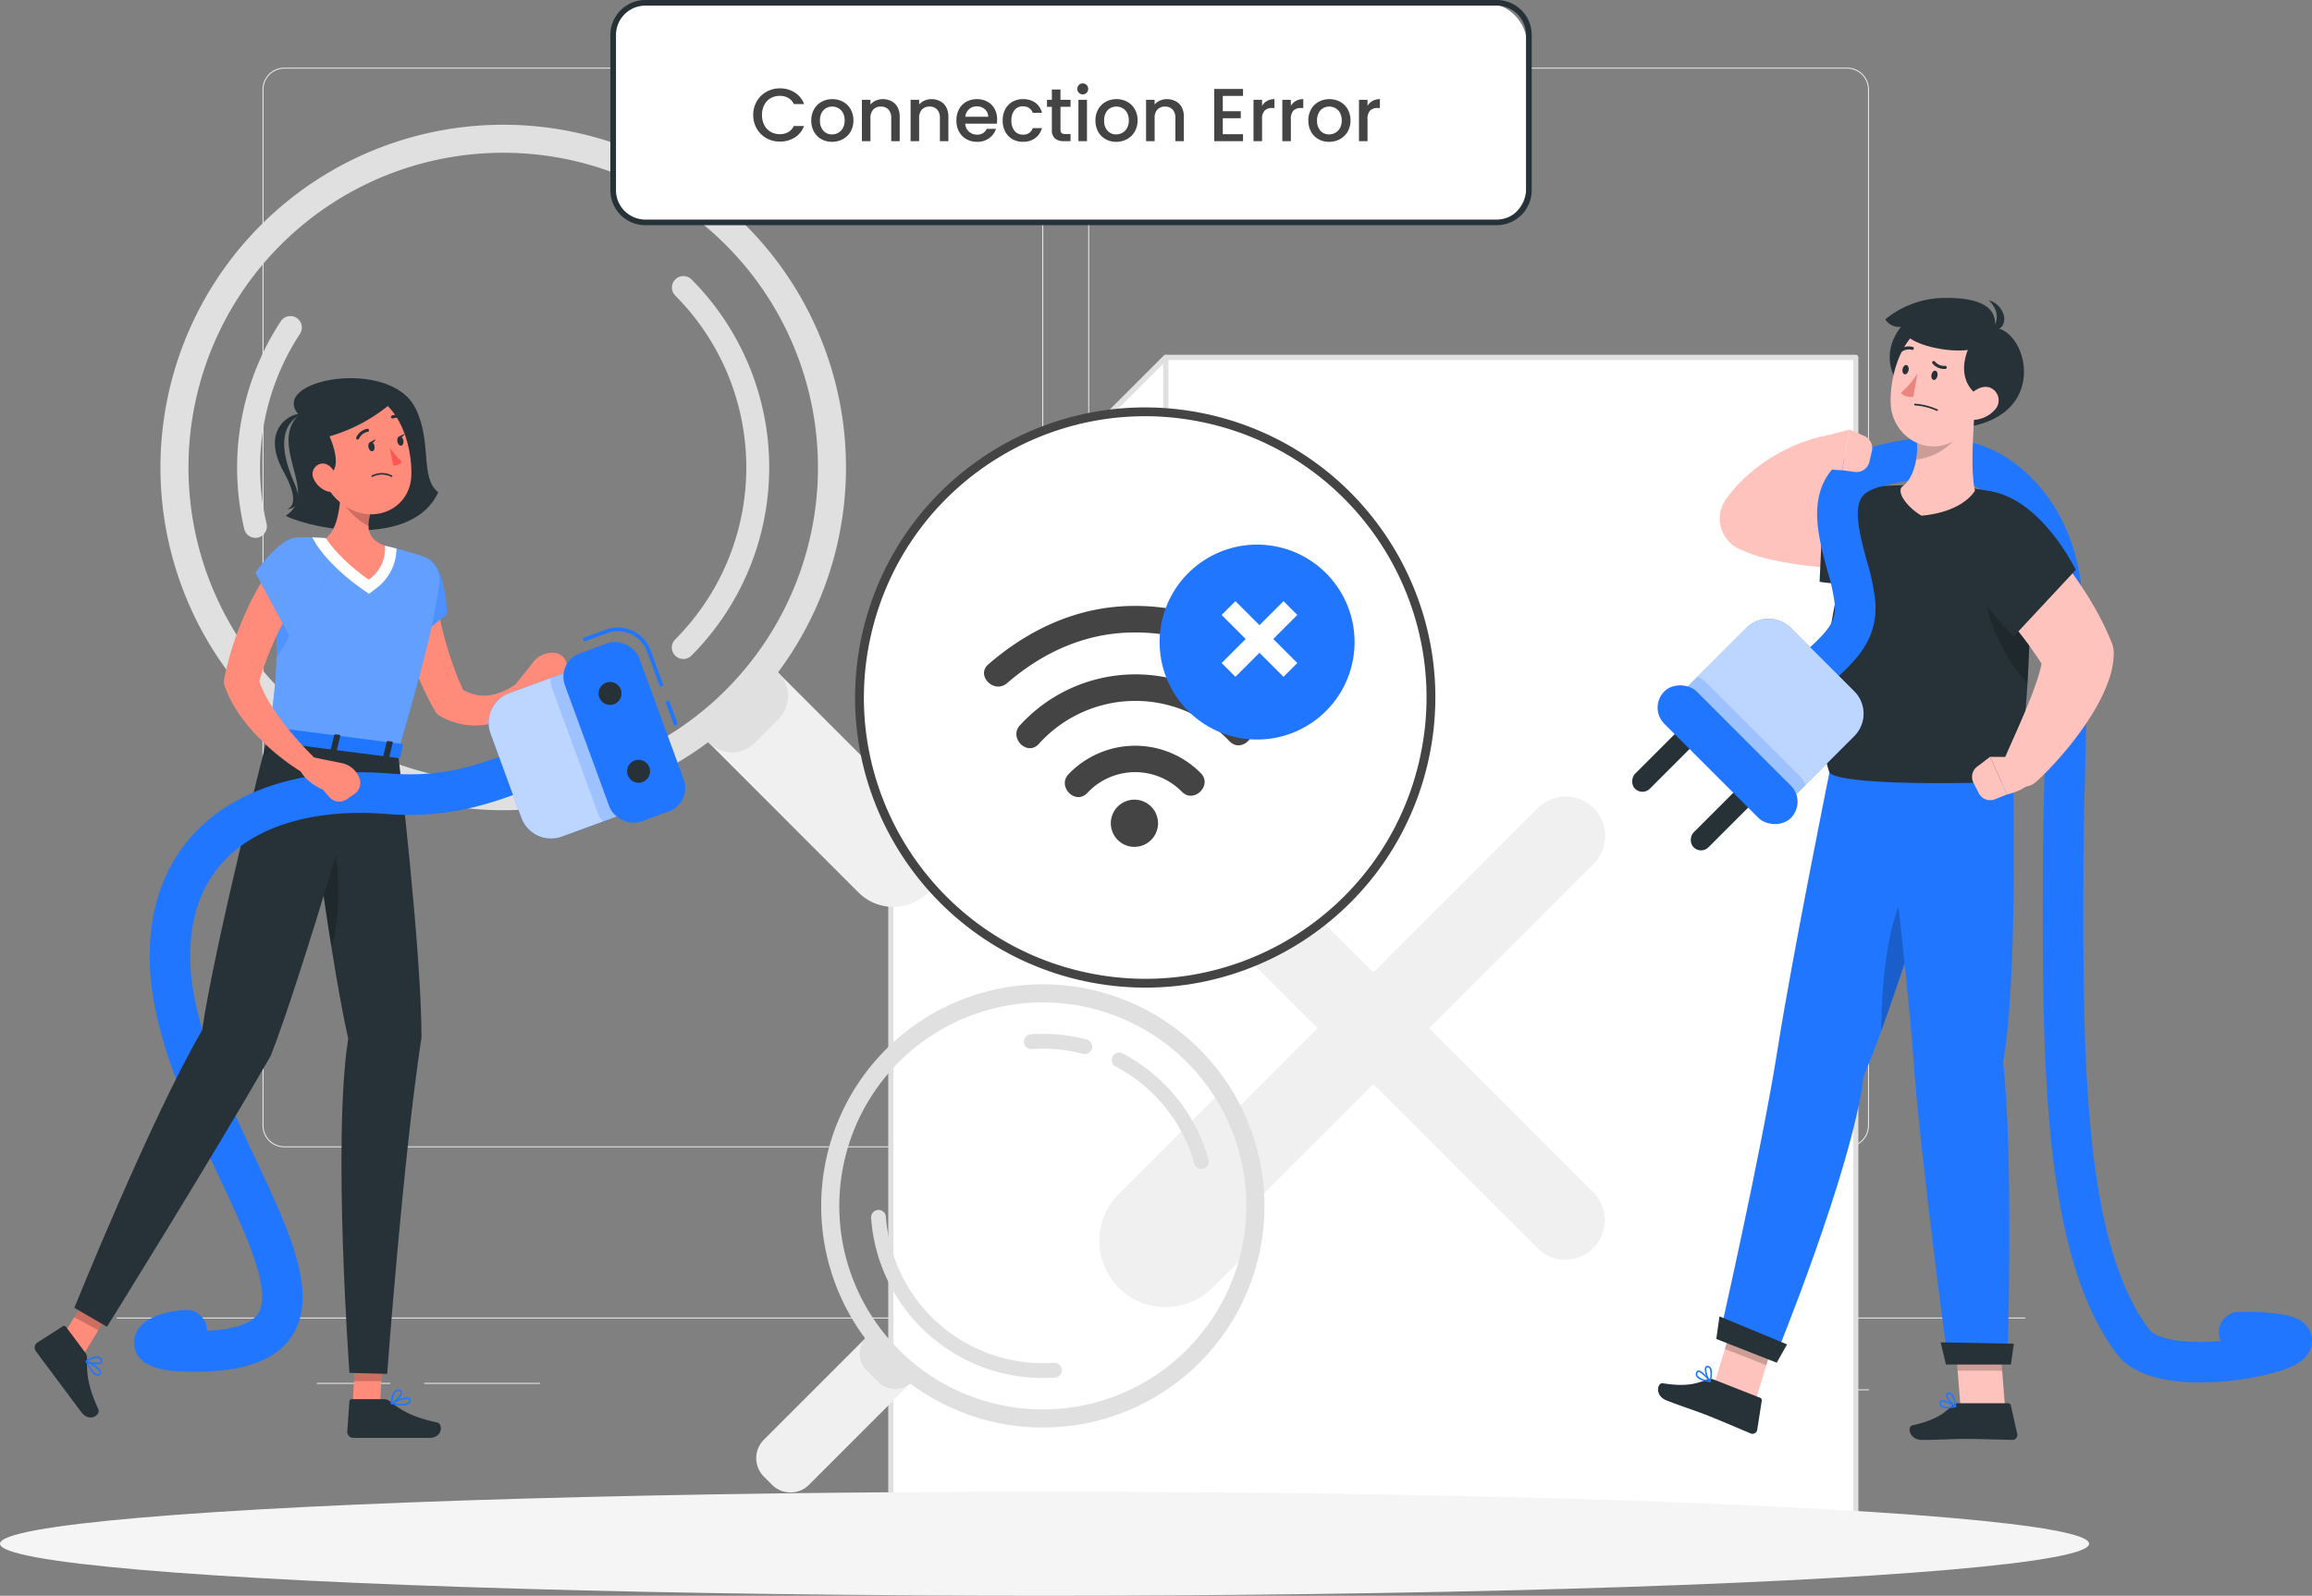 <svg xmlns="http://www.w3.org/2000/svg" width="524.08" height="361.773" viewBox="0 0 524.08 361.773">
  <rect x="0" y="0" width="524.08" height="361.773" fill="#808080" stroke="none"/>
  <g id="Group_21723" data-name="Group 21723" transform="translate(26.445 -37.223)">
    <g id="Background_Complete" data-name="Background Complete" transform="translate(0 52.565)">
      <g id="Group_17558" data-name="Group 17558">
        <g id="Group_17556" data-name="Group 17556">
          <rect id="Rectangle_4214" data-name="Rectangle 4214" width="432.667" height="0.216" transform="translate(0 283.35)" fill="#ebebeb"/>
          <path id="Path_32222" data-name="Path 32222" d="M210.241,299.71H43.146a4.945,4.945,0,0,1-4.939-4.939V59.891a4.945,4.945,0,0,1,4.939-4.938h167.1a4.944,4.944,0,0,1,4.938,4.938V294.771A4.945,4.945,0,0,1,210.241,299.71ZM43.146,55.169a4.728,4.728,0,0,0-4.723,4.722V294.771a4.728,4.728,0,0,0,4.723,4.723h167.1a4.728,4.728,0,0,0,4.722-4.723V59.891a4.727,4.727,0,0,0-4.722-4.722Z" transform="translate(-5.145 -54.953)" fill="#ebebeb"/>
          <path id="Path_32223" data-name="Path 32223" d="M426.538,299.71H259.443a4.945,4.945,0,0,1-4.938-4.939V59.891a4.944,4.944,0,0,1,4.938-4.938H426.538a4.945,4.945,0,0,1,4.94,4.938V294.771A4.946,4.946,0,0,1,426.538,299.71ZM259.443,55.169a4.727,4.727,0,0,0-4.722,4.722V294.771a4.728,4.728,0,0,0,4.722,4.723H426.538a4.729,4.729,0,0,0,4.724-4.723V59.891a4.728,4.728,0,0,0-4.724-4.722Z" transform="translate(-34.273 -54.953)" fill="#ebebeb"/>
        </g>
        <g id="Group_17557" data-name="Group 17557" transform="translate(45.395 289.242)">
          <rect id="Rectangle_4215" data-name="Rectangle 4215" width="27.317" height="0.216" transform="translate(316.603 2.348)" fill="#ebebeb"/>
          <rect id="Rectangle_4216" data-name="Rectangle 4216" width="28.909" height="0.216" transform="translate(215.872)" fill="#ebebeb"/>
          <rect id="Rectangle_4217" data-name="Rectangle 4217" width="54.025" height="0.216" transform="translate(297.785 10.384)" fill="#ebebeb"/>
          <rect id="Rectangle_4218" data-name="Rectangle 4218" width="16.644" height="0.216" transform="translate(0 8.93)" fill="#ebebeb"/>
          <rect id="Rectangle_4219" data-name="Rectangle 4219" width="26.213" height="0.216" transform="translate(24.349 8.93)" fill="#ebebeb"/>
          <rect id="Rectangle_4220" data-name="Rectangle 4220" width="47.209" height="0.216" transform="translate(118.654 5.276)" fill="#ebebeb"/>
        </g>
      </g>
      <g id="Group_17566" data-name="Group 17566" transform="translate(9.924 12.939)">
        <g id="Group_17563" data-name="Group 17563" transform="translate(164.979 52.154)">
          <g id="Group_17562" data-name="Group 17562">
            <g id="Group_17561" data-name="Group 17561">
              <g id="Group_17559" data-name="Group 17559" transform="translate(0 0.001)">
                <path id="Path_32224" data-name="Path 32224" d="M277.6,118.13l-62.326,62.326V388.039H434.009V118.13Z" transform="translate(-214.69 -117.542)" fill="#fff"/>
                <path id="Path_32225" data-name="Path 32225" d="M434.06,388.677H215.328a.589.589,0,0,1-.588-.588V180.506a.593.593,0,0,1,.173-.417l62.326-62.326a.588.588,0,0,1,.417-.172h156.4a.589.589,0,0,1,.588.588V388.089A.589.589,0,0,1,434.06,388.677ZM215.917,387.5H433.471V118.769H277.9L215.917,180.75Z" transform="translate(-214.74 -117.592)" fill="#e0e0e0"/>
              </g>
              <path id="Path_32226" data-name="Path 32226" d="M215.278,180.457l65.395,8.436L277.6,118.13Z" transform="translate(-214.69 -117.541)" fill="#e6e6e6"/>
              <g id="Group_17560" data-name="Group 17560" transform="translate(0)">
                <path id="Path_32227" data-name="Path 32227" d="M215.278,180.457H277.6V118.13Z" transform="translate(-214.69 -117.541)" fill="#fff"/>
                <path id="Path_32228" data-name="Path 32228" d="M277.656,181.095H215.328a.589.589,0,0,1-.416-1.005l62.326-62.326a.589.589,0,0,1,1.005.417v62.326A.589.589,0,0,1,277.656,181.095Zm-60.906-1.177h60.318V119.6Z" transform="translate(-214.74 -117.591)" fill="#e0e0e0"/>
              </g>
            </g>
            <path id="Path_32229" data-name="Path 32229" d="M332.424,261.684l37.2-37.2a8.949,8.949,0,1,0-12.655-12.655l-37.2,37.2-37.2-37.2a8.948,8.948,0,0,0-12.654,12.655l37.2,37.2-37.2,37.2a8.948,8.948,0,0,0,12.654,12.654l37.2-37.2,37.2,37.2a8.948,8.948,0,1,0,12.655-12.654Z" transform="translate(-209.815 -109.005)" fill="#f0f0f0"/>
          </g>
        </g>
        <g id="Group_17564" data-name="Group 17564">
          <path id="Path_32230" data-name="Path 32230" d="M227.459,233.466h0a11.184,11.184,0,0,1-15.816,0l-35.888-35.888,15.815-15.816,35.889,35.889A11.183,11.183,0,0,1,227.459,233.466Z" transform="translate(-53.414 -59.424)" fill="#f0f0f0"/>
          <path id="Rectangle_4221" data-name="Rectangle 4221" d="M0,0H22.366a0,0,0,0,1,0,0V2.761a7.39,7.39,0,0,1-7.39,7.39H7.39A7.39,7.39,0,0,1,0,2.76V0A0,0,0,0,1,0,0Z" transform="matrix(0.707, -0.707, 0.707, 0.707, 122.341, 138.154)" fill="#e0e0e0"/>
          <path id="Path_32231" data-name="Path 32231" d="M86.655,92.663a77.7,77.7,0,1,0,109.882,0A77.693,77.693,0,0,0,86.655,92.663Zm105.391,105.39a71.347,71.347,0,1,1,0-100.9A71.348,71.348,0,0,1,192.046,198.053Z" transform="translate(-63.896 -69.905)" fill="#e0e0e0"/>
          <path id="Path_32232" data-name="Path 32232" d="M172.484,188.085a2.6,2.6,0,0,1-1.839-4.437,55.193,55.193,0,0,0,0-77.964,2.6,2.6,0,0,1,3.676-3.677,60.4,60.4,0,0,1,0,85.317A2.59,2.59,0,0,1,172.484,188.085Z" transform="translate(-53.964 -66.968)" fill="#e0e0e0"/>
          <path id="Path_32233" data-name="Path 32233" d="M83.934,159.844a2.6,2.6,0,0,1-2.526-2,60.563,60.563,0,0,1,8.312-47.15,2.6,2.6,0,0,1,4.339,2.864,55.347,55.347,0,0,0-7.593,43.087,2.6,2.6,0,0,1-2.532,3.2Z" transform="translate(-62.407 -66.193)" fill="#e0e0e0"/>
          <path id="Path_32234" data-name="Path 32234" d="M98.78,182.4a2.593,2.593,0,0,1-1.839-.761,60.263,60.263,0,0,1-11.48-16.008,2.6,2.6,0,1,1,4.662-2.3,55.1,55.1,0,0,0,10.494,14.628A2.6,2.6,0,0,1,98.78,182.4Z" transform="translate(-61.901 -61.286)" fill="#e0e0e0"/>
        </g>
        <g id="Group_17565" data-name="Group 17565" transform="translate(132.603 194.866)">
          <path id="Rectangle_4222" data-name="Rectangle 4222" d="M0,0H14.462a0,0,0,0,1,0,0V34.133a5.916,5.916,0,0,1-5.916,5.916H5.916A5.916,5.916,0,0,1,0,34.133V0A0,0,0,0,1,0,0Z" transform="translate(28.319 79.108) rotate(45)" fill="#f0f0f0"/>
          <path id="Rectangle_4223" data-name="Rectangle 4223" d="M0,0H14.462a0,0,0,0,1,0,0V1.194a5.37,5.37,0,0,1-5.37,5.37H5.37A5.37,5.37,0,0,1,0,1.194V0A0,0,0,0,1,0,0Z" transform="translate(28.319 79.108) rotate(45)" fill="#e0e0e0"/>
          <path id="Path_32235" data-name="Path 32235" d="M286.776,269.7l-23.948,23.95A15.027,15.027,0,0,0,284.08,314.9l9.687-9.687A51.505,51.505,0,0,0,286.776,269.7Z" transform="translate(-178.268 -246.049)" fill="#f0f0f0"/>
          <path id="Path_32236" data-name="Path 32236" d="M301.2,294.828a50.24,50.24,0,1,0-46.629,53.608A50.238,50.238,0,0,0,301.2,294.828Zm-96.141,6.695a46.134,46.134,0,1,1,49.227,42.818A46.136,46.136,0,0,1,205.055,301.522Z" transform="translate(-183.667 -248.075)" fill="#e0e0e0"/>
          <path id="Path_32237" data-name="Path 32237" d="M224.518,323.352a38.891,38.891,0,0,1-13.327-26.708,1.681,1.681,0,1,1,3.354-.233A35.69,35.69,0,0,0,252.583,329.5a1.681,1.681,0,1,1,.234,3.353A38.886,38.886,0,0,1,224.518,323.352Z" transform="translate(-182.697 -243.692)" fill="#e0e0e0"/>
          <path id="Path_32238" data-name="Path 32238" d="M280.286,288.214a1.662,1.662,0,0,1-.515-.818,35.792,35.792,0,0,0-17.8-21.988,1.681,1.681,0,1,1,1.562-2.977A39.165,39.165,0,0,1,283.01,286.5a1.681,1.681,0,0,1-2.723,1.718Z" transform="translate(-178.022 -246.748)" fill="#e0e0e0"/>
          <path id="Path_32239" data-name="Path 32239" d="M243.441,261.387a1.682,1.682,0,0,1,.987-2.946,38.926,38.926,0,0,1,12.683,1.193,1.681,1.681,0,0,1-.859,3.25,35.554,35.554,0,0,0-11.59-1.089A1.677,1.677,0,0,1,243.441,261.387Z" transform="translate(-179.728 -247.113)" fill="#e0e0e0"/>
        </g>
      </g>
    </g>
    <g id="Shadow" transform="translate(48.555 355.399)">
      <ellipse id="_Path_" data-name="&lt;Path&gt;" cx="236.779" cy="11.799" rx="236.779" ry="11.799" transform="translate(-75 20)" fill="#f5f5f5"/>
    </g>
    <g id="Character_1" data-name="Character 1" transform="translate(-18.578 122.958)">
      <g id="Group_17580" data-name="Group 17580">
        <path id="Path_32240" data-name="Path 32240" d="M137.363,144.593c-6.975,7.012,4.883,17.91-2.952,22.907,6.39,3.214,28.806,7.289,34.58-5.332-4.231-3.288-1.293-11.377-5.2-19.133C157.994,131.522,130.387,136.618,137.363,144.593Z" transform="translate(-77.523 -136.301)" fill="#263238"/>
        <path id="Path_32241" data-name="Path 32241" d="M137.614,145.666c-2.175-.365-9.508,3.29-4.053,13.1,4.407,7.92.737,8.487.737,8.487s4.353.122,1.756-5.771C133.28,155.185,131.985,148.657,137.614,145.666Z" transform="translate(-77.142 -137.559)" fill="#263238"/>
        <path id="Path_32242" data-name="Path 32242" d="M193.323,213.366a2.112,2.112,0,0,0-2.85-.892l-.514.269c-.162.084-.475.293-.728.434-.264.161-.537.312-.815.453a13.637,13.637,0,0,1-1.691.716,10.648,10.648,0,0,1-3.328.626,9.009,9.009,0,0,1-3.072-.494,11.171,11.171,0,0,1-1.814-.845c-.742-1.646-1.449-3.306-2.059-5.017-.736-2-1.381-4.047-1.95-6.114s-1.073-4.157-1.49-6.26q-.324-1.574-.581-3.153l-.231-1.567c-.079-.5-.148-1.068-.195-1.467l-.02-.171a4.325,4.325,0,0,0-8.607.853c.058.731.115,1.294.19,1.914s.168,1.2.255,1.8q.286,1.783.643,3.542a68.625,68.625,0,0,0,1.817,6.94c.344,1.145.759,2.272,1.149,3.4.447,1.116.854,2.242,1.351,3.34A64.108,64.108,0,0,0,172,218.153l.106.193a3.356,3.356,0,0,0,1.341,1.334,17.549,17.549,0,0,0,5.237,1.854,14.66,14.66,0,0,0,5.672-.124,15.051,15.051,0,0,0,4.978-2.163,16.236,16.236,0,0,0,2.027-1.634c.313-.293.615-.6.906-.917.3-.34.53-.626.872-1.077A2.117,2.117,0,0,0,193.323,213.366Z" transform="translate(-81.422 -143.002)" fill="#ff8b7b"/>
        <path id="Path_32243" data-name="Path 32243" d="M203.277,208.252l-.249-.005a5.384,5.384,0,0,0-4.34,2.027l-4.179,5.244-.035,3.583c3.354,1.333,7.615-2.263,7.615-2.263l2.154-.538a3.015,3.015,0,0,0,2.252-3.357l-.3-2.108A3.017,3.017,0,0,0,203.277,208.252Z" transform="translate(-85.611 -145.989)" fill="#ff8b7b"/>
        <g id="Group_17569" data-name="Group 17569" transform="translate(79.449 40.399)">
          <g id="Group_17567" data-name="Group 17567">
            <path id="Path_32244" data-name="Path 32244" d="M171.511,184.624c2.8,2.871,2.973,11.45,2.973,11.45l-11.187,9s-4.587-12.713-2.049-17.205C163.4,184.05,167.951,180.967,171.511,184.624Z" transform="translate(-160.483 -182.987)" fill="#2176ff"/>
          </g>
          <g id="Group_17568" data-name="Group 17568" opacity="0.2">
            <path id="Path_32245" data-name="Path 32245" d="M171.511,184.624c2.8,2.871,2.973,11.45,2.973,11.45l-11.187,9s-4.587-12.713-2.049-17.205C163.4,184.05,167.951,180.967,171.511,184.624Z" transform="translate(-160.483 -182.987)" fill="#fff"/>
          </g>
        </g>
        <g id="Group_17571" data-name="Group 17571" transform="translate(0 80.994)">
          <path id="Path_32246" data-name="Path 32246" d="M151.852,405.052l6.175.682.847-16.79-6.175-.682Z" transform="translate(-79.872 -251.225)" fill="#ff8b7b"/>
          <path id="Path_32247" data-name="Path 32247" d="M158.866,403.786H151.6a.558.558,0,0,0-.577.527l-.484,6.867a1.364,1.364,0,0,0,1.34,1.374c3.064.028,3.094.014,6.911.014h10.3c3.172,0,3.18-3.206,1.809-3.5-6.151-1.3-8.548-3.1-10.714-4.81A2.159,2.159,0,0,0,158.866,403.786Z" transform="translate(-79.695 -253.316)" fill="#263238"/>
          <path id="Path_32248" data-name="Path 32248" d="M158.93,388.949l-.435,8.655-6.212.008.47-9.345Z" transform="translate(-79.93 -251.226)" opacity="0.2"/>
          <path id="Path_32249" data-name="Path 32249" d="M160.461,233.836S165.8,278.6,165.8,298.505c-4.212,27.691-7.776,76.286-7.776,76.286l-8.554-.22s-3.885-52.93-.281-75.778c-4.616-20.479-10.31-67.725-10.31-67.725Z" transform="translate(-78.125 -230.057)" fill="#263238"/>
          <path id="Path_32250" data-name="Path 32250" d="M144.313,248.67a25.541,25.541,0,0,0-2.959,1.54c1.177,8.835,2.726,19.955,4.37,30.217C148.528,271.982,147.013,253.412,144.313,248.67Z" transform="translate(-78.458 -232.427)" opacity="0.2"/>
          <g id="Group_17570" data-name="Group 17570">
            <path id="Path_32251" data-name="Path 32251" d="M74.533,387.426l5.093,3.558,8.79-14.331L83.323,373.1Z" transform="translate(-69.459 -249.183)" fill="#ff8b7b"/>
            <path id="Path_32252" data-name="Path 32252" d="M80.128,390.656l-4.341-5.821a.559.559,0,0,0-.768-.148L69.225,388.4a1.363,1.363,0,0,0-.3,1.9c1.81,2.473,1.838,2.489,4.12,5.549l6.16,8.26c1.9,2.543,4.471.633,3.884-.64-2.632-5.709-2.626-8.7-2.548-11.465A2.157,2.157,0,0,0,80.128,390.656Z" transform="translate(-68.67 -250.731)" fill="#263238"/>
            <path id="Path_32253" data-name="Path 32253" d="M89.019,376.657l-4.53,7.387-5.456-2.97,4.891-7.976Z" transform="translate(-70.065 -249.183)" opacity="0.2"/>
            <path id="Path_32254" data-name="Path 32254" d="M108.517,381.282c-4.424,0-13.631,0-13.786-6.509-.122-5.107,6.2-7.224,11.644-7.483a4.594,4.594,0,0,1,4.818,4.379c.005.116.007.231,0,.345,6.177-.293,10.176-1.643,11.637-3.947,3.3-5.2-3.015-18.6-9.121-31.555-7.178-15.234-15.313-32.5-15.473-49.034a4.6,4.6,0,0,1,4.56-4.649h.044a4.605,4.605,0,0,1,4.6,4.559c.139,14.519,7.819,30.819,14.595,45.2,7.821,16.6,14.577,30.937,8.566,40.411C127.074,378.573,119.848,381.282,108.517,381.282Z" transform="translate(-72.179 -237.027)" fill="#2176ff"/>
            <path id="Path_32255" data-name="Path 32255" d="M145.558,232.8s-14.761,51.157-21.973,69.706C109.624,326.79,86.45,363.958,86.45,363.958l-7.4-4.293S96.359,316.746,108,296.756c3.12-20.76,14.934-66.857,14.934-66.857Z" transform="translate(-70.067 -229.899)" fill="#263238"/>
            <path id="Path_32256" data-name="Path 32256" d="M83.253,396.049a2.506,2.506,0,0,0,1.288,1.051.88.88,0,0,0,.83-.282.641.641,0,0,0,.19-.534c-.11-1.038-2.787-2.384-3.323-2.644a.143.143,0,0,0-.179.055.227.227,0,0,0-.021.222A12.422,12.422,0,0,0,83.253,396.049Zm1.844-.032a.7.7,0,0,1,.153.33.2.2,0,0,1-.072.178.6.6,0,0,1-.574.2c-.566-.115-1.318-1.038-2.052-2.5A9.065,9.065,0,0,1,85.1,396.017Z" transform="translate(-70.467 -251.948)" fill="#2176ff"/>
            <path id="Path_32257" data-name="Path 32257" d="M82.058,393.805a.162.162,0,0,0,.048.042c.858.48,3.115.858,3.6.145a.727.727,0,0,0-.044-.824c-.893-1.54-3.457.262-3.566.34a.213.213,0,0,0-.082.175A.218.218,0,0,0,82.058,393.805Zm3.286-.507a1.045,1.045,0,0,1,.066.1c.093.162.116.281.065.355-.284.414-1.95.273-2.92-.11C83.205,393.248,84.723,392.466,85.344,393.3Z" transform="translate(-70.467 -251.802)" fill="#2176ff"/>
          </g>
          <path id="Path_32258" data-name="Path 32258" d="M164.543,405.156a2.5,2.5,0,0,0,1.612-.4.879.879,0,0,0,.27-.833.642.642,0,0,0-.314-.472c-.9-.532-3.577.81-4.106,1.084a.141.141,0,0,0-.062.176.225.225,0,0,0,.165.15A12.461,12.461,0,0,0,164.543,405.156Zm1.076-1.5a.7.7,0,0,1,.356.074.2.2,0,0,1,.1.165.6.6,0,0,1-.185.577c-.43.385-1.619.435-3.232.149A9.059,9.059,0,0,1,165.619,403.659Z" transform="translate(-81.229 -253.253)" fill="#2176ff"/>
          <path id="Path_32259" data-name="Path 32259" d="M162.146,404.587a.159.159,0,0,0,.063-.013c.9-.4,2.549-1.984,2.271-2.8a.726.726,0,0,0-.686-.458c-1.769-.205-1.857,2.928-1.86,3.062a.213.213,0,0,0,.092.17A.207.207,0,0,0,162.146,404.587Zm1.558-2.937a1.11,1.11,0,0,1,.118.007c.187.022.3.076.324.16.161.475-.948,1.726-1.835,2.275C162.386,403.335,162.665,401.65,163.7,401.65Z" transform="translate(-81.229 -252.981)" fill="#2176ff"/>
        </g>
        <g id="Group_17574" data-name="Group 17574" transform="translate(52.864 36.054)">
          <g id="Group_17572" data-name="Group 17572">
            <path id="Path_32260" data-name="Path 32260" d="M129.761,222.905c5.69.729,17.779,2.276,29.471,3.776,6.652-22.38,8.833-33.185,9.428-38.393a5.669,5.669,0,0,0-3.915-6.063c-1.762-.555-3.958-1.21-6.175-1.776-.758-.2-1.524-.379-2.278-.546a94.568,94.568,0,0,0-13.382-1.722c-.665-.056-1.326-.093-1.987-.129-1.306-.062-2.582-.087-3.773-.087a6.359,6.359,0,0,0-6.339,6.92c.228,2.615.412,5.009.55,7.223.331,5.176.431,9.349.356,12.987A112.14,112.14,0,0,1,129.761,222.905Z" transform="translate(-129.761 -177.966)" fill="#2176ff"/>
          </g>
          <g id="Group_17573" data-name="Group 17573" opacity="0.3">
            <path id="Path_32261" data-name="Path 32261" d="M129.761,222.905c5.69.729,17.779,2.276,29.471,3.776,6.652-22.38,8.833-33.185,9.428-38.393a5.669,5.669,0,0,0-3.915-6.063c-1.762-.555-3.958-1.21-6.175-1.776-.758-.2-1.524-.379-2.278-.546a94.568,94.568,0,0,0-13.382-1.722c-.665-.056-1.326-.093-1.987-.129-1.306-.062-2.582-.087-3.773-.087a6.359,6.359,0,0,0-6.339,6.92c.228,2.615.412,5.009.55,7.223.331,5.176.431,9.349.356,12.987A112.14,112.14,0,0,1,129.761,222.905Z" transform="translate(-129.761 -177.966)" fill="#fff"/>
          </g>
        </g>
        <path id="Path_32262" data-name="Path 32262" d="M131.967,207.143c3.9-5.035,5.3-10.8,4.04-13.976l-4.4.989C131.942,199.333,132.042,203.505,131.967,207.143Z" transform="translate(-77.146 -143.959)" fill="#2176ff" opacity="0.3"/>
        <path id="Path_32263" data-name="Path 32263" d="M160.129,180.459c-.761-.2-1.523-.381-2.276-.554a95.75,95.75,0,0,0-13.387-1.722c-.666-.052-1.324-.087-1.982-.121l-1.151-.052.909,1.514c.121.208,3.063,5.019,10.419,10.194l1.566,1.09,1.506-1.151a11.373,11.373,0,0,0,4.742-9.112C160.363,180.519,160.242,180.485,160.129,180.459Z" transform="translate(-78.455 -141.917)" fill="#fff"/>
        <path id="Path_32264" data-name="Path 32264" d="M148.2,167.575c-.275,3.642-1.134,7.354-3.248,8.909,0,0,2.7,4.49,9.693,9.4a8.559,8.559,0,0,0,3.691-7.686c-4.655-1.763-4.339-4.959-2.361-10.105l-3.634-1.957A2.382,2.382,0,0,0,148.2,167.575Z" transform="translate(-78.942 -140.213)" fill="#ff8b7b"/>
        <path id="Path_32265" data-name="Path 32265" d="M152.85,166.136a2.378,2.378,0,0,0-4.088,1.108,14.683,14.683,0,0,0,6.356,6.5,15.777,15.777,0,0,1,1.365-5.654Z" transform="translate(-79.455 -140.213)" opacity="0.2"/>
        <path id="Path_32266" data-name="Path 32266" d="M142.121,152.778c1.807,7.033,2.421,10.048,6.718,13.01,6.464,4.455,14.707.7,15.04-6.732.3-6.689-2.705-17.067-10.217-18.559A9.9,9.9,0,0,0,142.121,152.778Z" transform="translate(-78.517 -136.838)" fill="#ff8b7b"/>
        <path id="Path_32267" data-name="Path 32267" d="M159.656,141.744a37.957,37.957,0,0,1-14.68,8.113s5.368,11.429-4.687,8.545c-2.915-9.735.041-14.783,2.565-17.163C150.858,138.643,156.483,137.778,159.656,141.744Z" transform="translate(-78.152 -136.668)" fill="#263238"/>
        <path id="Path_32268" data-name="Path 32268" d="M141.74,162.183a5.309,5.309,0,0,0,2.978,2.749c1.751.629,2.761-.9,2.387-2.627-.336-1.551-1.653-3.748-3.464-3.635A2.384,2.384,0,0,0,141.74,162.183Z" transform="translate(-78.476 -139.312)" fill="#ff8b7b"/>
        <path id="Path_32269" data-name="Path 32269" d="M129.242,227.81l-1.668,2.468c-.129.191.087.431.427.474l30.909,3.964c.266.034.5-.068.541-.233l.6-2.6c.042-.18-.169-.364-.459-.4L129.75,227.65A.54.54,0,0,0,129.242,227.81Z" transform="translate(-76.597 -148.601)" fill="#2176ff"/>
        <path id="Path_32270" data-name="Path 32270" d="M133.482,231.688l-.8-.1c-.159-.021-.27-.118-.246-.217l.814-3.379c.023-.1.173-.164.332-.143l.8.1c.159.021.27.119.246.217l-.814,3.38C133.791,231.644,133.641,231.708,133.482,231.688Z" transform="translate(-77.257 -148.628)" fill="#263238"/>
        <path id="Path_32271" data-name="Path 32271" d="M160.991,235.216l-.8-.1c-.159-.021-.27-.119-.247-.217l.814-3.38c.024-.1.174-.163.333-.143l.8.1c.159.021.27.118.246.217l-.814,3.379C161.3,235.171,161.15,235.236,160.991,235.216Z" transform="translate(-80.961 -149.103)" fill="#263238"/>
        <path id="Path_32272" data-name="Path 32272" d="M147.237,233.452l-.8-.1c-.159-.021-.27-.119-.247-.217l.815-3.379c.023-.1.173-.164.332-.143l.8.1c.159.021.27.119.246.217l-.814,3.379C147.546,233.408,147.4,233.472,147.237,233.452Z" transform="translate(-79.109 -148.866)" fill="#263238"/>
        <path id="Path_32273" data-name="Path 32273" d="M156.09,154.188c.112.58.509.99.888.917s.6-.6.484-1.181-.509-.99-.888-.917S155.979,153.608,156.09,154.188Z" transform="translate(-80.438 -138.549)" fill="#263238"/>
        <path id="Path_32274" data-name="Path 32274" d="M163.66,152.732c.111.58.509.99.888.917s.6-.6.484-1.181-.509-.99-.888-.917S163.549,152.152,163.66,152.732Z" transform="translate(-81.458 -138.353)" fill="#263238"/>
        <path id="Path_32275" data-name="Path 32275" d="M164.038,151.522l1.314-.669S164.848,152.077,164.038,151.522Z" transform="translate(-81.513 -138.26)" fill="#263238"/>
        <path id="Path_32276" data-name="Path 32276" d="M161.664,154.42a15.771,15.771,0,0,0,2.778,3.3,2.539,2.539,0,0,1-1.991.785Z" transform="translate(-81.193 -138.741)" fill="#ff5652"/>
        <path id="Path_32277" data-name="Path 32277" d="M156.93,161.75a.174.174,0,0,0-.025.19.172.172,0,0,0,.231.08,4.688,4.688,0,0,1,4.227-.015.176.176,0,0,0,.238-.059.174.174,0,0,0-.059-.238,4.944,4.944,0,0,0-4.557,0A.19.19,0,0,0,156.93,161.75Z" transform="translate(-80.55 -139.648)" fill="#263238"/>
        <path id="Path_32278" data-name="Path 32278" d="M153.408,151.939a.344.344,0,0,0,.118-.135,2.762,2.762,0,0,1,1.962-1.556.346.346,0,1,0-.083-.688,3.439,3.439,0,0,0-2.5,1.937.347.347,0,0,0,.5.441Z" transform="translate(-80.008 -138.086)" fill="#263238"/>
        <path id="Path_32279" data-name="Path 32279" d="M165.384,147.06a.348.348,0,0,0-.048-.532,3.443,3.443,0,0,0-3.129-.468.347.347,0,0,0,.263.642,2.747,2.747,0,0,1,2.473.4A.347.347,0,0,0,165.384,147.06Z" transform="translate(-81.237 -137.59)" fill="#263238"/>
        <path id="Path_32280" data-name="Path 32280" d="M156.468,152.978l1.315-.669S157.278,153.533,156.468,152.978Z" transform="translate(-80.493 -138.456)" fill="#263238"/>
        <path id="Path_32281" data-name="Path 32281" d="M103.389,285.071a4.6,4.6,0,0,1-4.6-4.559c-.119-12.293,3.976-22.667,11.84-30,9.681-9.031,24.787-13.227,42.542-11.825,12.452.988,20.437-2.049,29.682-5.564,1.52-.577,3.055-1.161,4.63-1.735a4.6,4.6,0,1,1,3.151,8.652c-1.533.557-3.028,1.128-4.508,1.689-9.42,3.583-19.159,7.282-33.681,6.138-15.149-1.2-27.766,2.13-35.536,9.378-6.008,5.6-9.007,13.4-8.912,23.181a4.605,4.605,0,0,1-4.559,4.649Z" transform="translate(-72.725 -149.067)" fill="#2176ff"/>
        <g id="Group_17576" data-name="Group 17576" transform="translate(100.874 56.511)">
          <g id="Group_17575" data-name="Group 17575" transform="translate(0 8.431)">
            <path id="Rectangle_4224" data-name="Rectangle 4224" d="M0,0H18.77a7.167,7.167,0,0,1,7.167,7.167v20.3a7.167,7.167,0,0,1-7.167,7.167H0a0,0,0,0,1,0,0V0A0,0,0,0,1,0,0Z" transform="matrix(-0.939, 0.344, -0.344, -0.939, 36.266, 32.52)" fill="#2176ff"/>
            <path id="Rectangle_4225" data-name="Rectangle 4225" d="M0,0H18.77a7.167,7.167,0,0,1,7.167,7.167v20.3a7.167,7.167,0,0,1-7.167,7.167H0a0,0,0,0,1,0,0V0A0,0,0,0,1,0,0Z" transform="matrix(-0.939, 0.344, -0.344, -0.939, 36.266, 32.52)" fill="#fff" opacity="0.7"/>
          </g>
          <path id="Path_32282" data-name="Path 32282" d="M203.832,214.373l8.265-3.028,11.913,32.524-8.265,3.028a4.969,4.969,0,0,1-1.236-1.9l-10.394-28.374A4.965,4.965,0,0,1,203.832,214.373Z" transform="translate(-187.742 -202.917)" fill="#2176ff" opacity="0.2"/>
          <rect id="Rectangle_4226" data-name="Rectangle 4226" width="0.866" height="5.76" transform="translate(42.097 16.851) rotate(-20.116)" fill="#2176ff"/>
          <path id="Path_32283" data-name="Path 32283" d="M229.73,215.064l-2.923-7.98a7.062,7.062,0,0,0-6.614-4.612,6.958,6.958,0,0,0-2.406.428l-5.265,1.929-.3-.813,5.265-1.93a7.846,7.846,0,0,1,2.7-.48,7.933,7.933,0,0,1,7.427,5.181l2.923,7.98Z" transform="translate(-188.876 -201.606)" fill="#2176ff"/>
          <rect id="Rectangle_4227" data-name="Rectangle 4227" width="17.944" height="40.575" rx="5.625" transform="translate(48.181 39.751) rotate(159.883)" fill="#2176ff"/>
          <path id="Path_32284" data-name="Path 32284" d="M221.422,217.6a2.6,2.6,0,1,1-3.331-1.546A2.6,2.6,0,0,1,221.422,217.6Z" transform="translate(-189.437 -203.531)" fill="#263238"/>
          <path id="Path_32285" data-name="Path 32285" d="M228.89,237.992a2.6,2.6,0,1,1-3.331-1.545A2.595,2.595,0,0,1,228.89,237.992Z" transform="translate(-190.442 -206.276)" fill="#263238"/>
        </g>
        <path id="Path_32286" data-name="Path 32286" d="M138.83,228.631l-.074-.074c-1.353-1.35-2.78-2.821-4.064-4.312-1.311-1.485-2.556-3.008-3.7-4.567a42.6,42.6,0,0,1-3.079-4.769,25.149,25.149,0,0,1-1.663-3.7c.517-1.723,1.067-3.435,1.725-5.123.755-1.995,1.608-3.962,2.531-5.9s1.912-3.844,2.973-5.707q.787-1.4,1.627-2.762l.852-1.336c.27-.432.588-.9.813-1.236l.1-.143a4.325,4.325,0,0,0-7.063-4.992c-.434.591-.761,1.053-1.111,1.571s-.66,1.018-.986,1.527q-.951,1.536-1.834,3.1a68.651,68.651,0,0,0-3.171,6.434c-.491,1.09-.915,2.214-1.361,3.325-.394,1.135-.823,2.253-1.166,3.409a64.094,64.094,0,0,0-1.815,7l-.044.206a3.449,3.449,0,0,0,.138,1.9,28.13,28.13,0,0,0,3.31,6.262,41.326,41.326,0,0,0,4.276,5.163,53.079,53.079,0,0,0,4.838,4.373A50.911,50.911,0,0,0,136.209,232a2.153,2.153,0,0,0,2.621-3.374Z" transform="translate(-75.345 -142.489)" fill="#ff8b7b"/>
        <path id="Path_32287" data-name="Path 32287" d="M151.492,240.117l-.109-.225a5.383,5.383,0,0,0-3.783-2.94l-6.571-1.329-3.206,1.6c.343,3.593,5.484,5.747,5.484,5.747l1.461,1.672a3.016,3.016,0,0,0,4.015.475l1.738-1.232A3.017,3.017,0,0,0,151.492,240.117Z" transform="translate(-77.982 -149.676)" fill="#ff8b7b"/>
        <g id="Group_17579" data-name="Group 17579" transform="translate(50.04 36.103)">
          <g id="Group_17577" data-name="Group 17577">
            <path id="Path_32288" data-name="Path 32288" d="M134.021,178.566c-3.641,1.672-7.524,7.446-7.524,7.446l7.822,14.585s8.859-10.207,8.11-15.312C141.793,180.952,138.66,176.438,134.021,178.566Z" transform="translate(-126.497 -178.023)" fill="#2176ff"/>
          </g>
          <g id="Group_17578" data-name="Group 17578" opacity="0.3">
            <path id="Path_32289" data-name="Path 32289" d="M134.021,178.566c-3.641,1.672-7.524,7.446-7.524,7.446l7.822,14.585s8.859-10.207,8.11-15.312C141.793,180.952,138.66,176.438,134.021,178.566Z" transform="translate(-126.497 -178.023)" fill="#fff"/>
          </g>
        </g>
      </g>
    </g>
    <g id="Character_2" data-name="Character 2" transform="translate(342.488 104.765)">
      <g id="Group_17590" data-name="Group 17590">
        <path id="Path_32290" data-name="Path 32290" d="M411.1,366.1c-7.625,0-15.12-1.571-18.75-6.31-17.209-22.47-17.052-67.757-16.9-111.554.08-23.575,1.944-45.842-.673-63.142-1.544-10.2-6.89-17.2-12.362-20.821-8.061-5.326-19.144-2.465-23.877-1.243a4.6,4.6,0,0,1-2.3-8.916c5.918-1.529,19.78-5.106,31.256,2.477,7.739,5.114,14.437,14.239,16.388,27.125,2.726,18,.86,40.612.778,64.551-.145,42.253-.3,85.945,15,105.924,1.234,1.611,6.07,3.053,14.061,2.642.707-.035,1.4-.085,2.083-.144a4.6,4.6,0,0,1,4.141-6.617c10.06,0,15.356.846,16.379,5.468.293,1.324.449,4.647-4.417,6.912C428.28,364.146,419.611,366.1,411.1,366.1Z" transform="translate(-281.303 -120.212)" fill="#2176ff"/>
        <g id="Group_17587" data-name="Group 17587" transform="translate(6.907)">
          <g id="Group_17582" data-name="Group 17582" transform="translate(0 107.587)">
            <path id="Path_32291" data-name="Path 32291" d="M305.409,400.909l-9.391-3.69,4.954-16.279,9.391,3.69Z" transform="translate(-283.259 -258.639)" fill="#ffc3bd"/>
            <path id="Path_32292" data-name="Path 32292" d="M293.812,398.579l10.577,4.156a.639.639,0,0,1,.4.694l-1.034,6.589a1.077,1.077,0,0,1-1.475.82c-2.656-1.1-6.811-2.91-10.18-4.234-2.072-.814-6.01-2.112-8.871-3.237-2.8-1.1-2.123-4.1-.851-3.9,5.7.915,7.889-.056,10.164-.907A1.78,1.78,0,0,1,293.812,398.579Z" transform="translate(-281.274 -260.997)" fill="#263238"/>
            <g id="Group_17581" data-name="Group 17581" transform="translate(15.161 122.305)">
              <path id="Path_32293" data-name="Path 32293" d="M310.738,384.636l-9.395-3.692-2.549,8.393,9.395,3.692Z" transform="translate(-298.794 -380.944)" opacity="0.2"/>
            </g>
            <path id="Path_32294" data-name="Path 32294" d="M322.273,239.606s-8.494,42.006-11.747,62.719c-3.647,23.219-13.3,65.627-13.3,65.627l12.487,4.906s17.833-43.418,20.319-64.45c7.482-17.083,22.369-67.382,22.369-67.382Z" transform="translate(-283.422 -239.606)" fill="#2176ff"/>
            <path id="Path_32295" data-name="Path 32295" d="M296.534,387.217l13.7,5.385,2.343-4.15L297.257,382.1Z" transform="translate(-283.329 -258.795)" fill="#263238"/>
            <path id="Path_32296" data-name="Path 32296" d="M292.452,398.464a2.215,2.215,0,0,1-1.177-.864,1.046,1.046,0,0,1,0-.985.551.551,0,0,1,.456-.347c.91-.092,2.574,2.124,2.762,2.376a.174.174,0,0,1-.164.276A8.639,8.639,0,0,1,292.452,398.464Zm-.459-1.809a.508.508,0,0,0-.226-.042c-.052.005-.119.027-.177.15a.707.707,0,0,0-.01.672,3.527,3.527,0,0,0,2.372,1.074A7.032,7.032,0,0,0,291.993,396.654Z" transform="translate(-282.604 -260.703)" fill="#2176ff"/>
            <path id="Path_32297" data-name="Path 32297" d="M294.61,398.746a.176.176,0,0,1-.069-.049c-.555-.66-1.333-2.69-.89-3.394a.568.568,0,0,1,.681-.222.953.953,0,0,1,.606.479c.537.959-.072,2.99-.1,3.075a.17.17,0,0,1-.131.119A.174.174,0,0,1,294.61,398.746Zm-.29-3.3a.546.546,0,0,0-.075-.024c-.22-.057-.276.032-.3.07-.262.415.164,1.886.656,2.694a4.171,4.171,0,0,0,.034-2.452A.609.609,0,0,0,294.321,395.442Z" transform="translate(-282.923 -260.539)" fill="#2176ff"/>
          </g>
          <path id="Path_32298" data-name="Path 32298" d="M346.32,269.029c-4.706,5.838-6.565,20.7-6.547,33.091,3.177-8.748,6.814-19.86,10.018-29.952Z" transform="translate(-289.152 -135.981)" opacity="0.2"/>
          <g id="Group_17584" data-name="Group 17584" transform="translate(51.07 108.122)">
            <path id="Path_32299" data-name="Path 32299" d="M370.389,403.189H360.3l-1.343-16.963h10.09Z" transform="translate(-342.805 -259.885)" fill="#ffc3bd"/>
            <path id="Path_32300" data-name="Path 32300" d="M358.141,404.849h11.364a.639.639,0,0,1,.624.5l1.447,6.511a1.078,1.078,0,0,1-1.072,1.3c-2.874-.05-7.4-.218-11.023-.218-2.227,0-6.365.231-9.44.231-3.007,0-3.476-3.04-2.218-3.315,5.644-1.235,7.322-2.938,9.129-4.562A1.778,1.778,0,0,1,358.141,404.849Z" transform="translate(-341.217 -262.393)" fill="#263238"/>
            <g id="Group_17583" data-name="Group 17583" transform="translate(16.15 126.345)">
              <path id="Path_32301" data-name="Path 32301" d="M369.048,386.231H358.954l.7,8.744h10.094Z" transform="translate(-358.954 -386.231)" opacity="0.2"/>
            </g>
            <path id="Path_32302" data-name="Path 32302" d="M340.291,240.224s5.591,46.8,6.766,63.652c1.636,23.446,7.959,69.743,7.959,69.743h13.416s1.439-47.282-.991-68.321c3.343-18.348,2.285-63.67,2.285-63.67Z" transform="translate(-340.291 -240.224)" fill="#2176ff"/>
            <path id="Path_32303" data-name="Path 32303" d="M356.508,393.932h14.723l.663-4.72-16.585-.307Z" transform="translate(-342.313 -260.246)" fill="#263238"/>
            <path id="Path_32304" data-name="Path 32304" d="M356.754,405.89a2.22,2.22,0,0,1-1.411-.374,1.046,1.046,0,0,1-.359-.917.551.551,0,0,1,.3-.49c.813-.419,3.173,1.036,3.44,1.2a.173.173,0,0,1-.051.316A8.674,8.674,0,0,1,356.754,405.89Zm-1.089-1.517a.489.489,0,0,0-.225.044c-.047.024-.1.068-.109.2a.706.706,0,0,0,.235.63,3.528,3.528,0,0,0,2.6.132A7.009,7.009,0,0,0,355.666,404.373Z" transform="translate(-342.269 -262.284)" fill="#2176ff"/>
            <path id="Path_32305" data-name="Path 32305" d="M358.861,405.364a.176.176,0,0,1-.083-.021c-.758-.412-2.224-2.017-2.069-2.833a.567.567,0,0,1,.552-.455.954.954,0,0,1,.74.223c.851.7,1.025,2.81,1.032,2.9a.173.173,0,0,1-.078.159A.169.169,0,0,1,358.861,405.364Zm-1.479-2.969a.605.605,0,0,0-.079,0c-.225.028-.245.132-.254.176-.092.482.842,1.7,1.6,2.267a4.18,4.18,0,0,0-.865-2.295A.615.615,0,0,0,357.382,402.395Z" transform="translate(-342.5 -262.016)" fill="#2176ff"/>
          </g>
          <g id="Group_17585" data-name="Group 17585" transform="translate(13.984 31.354)">
            <path id="Path_32306" data-name="Path 32306" d="M339.149,163.727h-.035l-8.086-.1c-2.711-.018-5.414-.079-8.084-.125-.813-.016-1.611-.054-2.414-.084.045-.048.086-.1.13-.144.569-.6,1.138-1.228,1.73-1.823.29-.308.583-.613.878-.908.274-.3.613-.625.8-.863l.737-.929a4.476,4.476,0,0,0-4.692-7.079l-1.6.433c-.5.151-.99.309-1.479.472-.967.343-1.926.71-2.868,1.121a42.326,42.326,0,0,0-5.495,2.926,39.3,39.3,0,0,0-5.148,3.915,33.7,33.7,0,0,0-4.592,5.117,7.93,7.93,0,0,0-.861,1.486,7.58,7.58,0,0,0,3.915,9.981l.786.344a33.989,33.989,0,0,0,5.5,1.824c1.642.421,3.2.694,4.73.953s3.033.47,4.518.655q2.23.249,4.43.438c2.933.265,5.84.389,8.738.479,2.918.067,5.742.084,8.749-.051a9.02,9.02,0,0,0-.289-18.029Z" transform="translate(-297.434 -151.509)" fill="#ffc3bd"/>
            <path id="Path_32307" data-name="Path 32307" d="M347.378,181.249c-6.98,7.967-23.785,4.988-23.785,4.988l.921-19.837a87.342,87.342,0,0,1,17.538-2.026C351.911,164.352,352.969,174.868,347.378,181.249Z" transform="translate(-300.957 -153.242)" fill="#263238"/>
          </g>
          <path id="Path_32308" data-name="Path 32308" d="M328.807,175.159c-.42,3.2-.826,7.508-1.133,13.308-3.644,18.425-5.006,31.485-1.785,41.01,2.542,3.141,35.7,2.535,41.659,1.935,3.44-8.568,3.822-33.16,4.225-53.831a11.919,11.919,0,0,0-9.9-11.963,80.286,80.286,0,0,0-22.607-.762A11.9,11.9,0,0,0,328.807,175.159Z" transform="translate(-287.038 -121.889)" fill="#263238"/>
          <path id="Path_32309" data-name="Path 32309" d="M366.714,191.366c.111,6.307,4.677,16.37,9.815,21.472.313-5.322.516-11.094.672-16.914Z" transform="translate(-292.78 -125.523)" opacity="0.2"/>
          <g id="Group_17586" data-name="Group 17586" transform="translate(51.516)">
            <path id="Path_32310" data-name="Path 32310" d="M394.451,200.493l-.292-.7a65.632,65.632,0,0,0-4.235-8.361c-1.541-2.6-3.2-5.046-4.926-7.412s-3.544-4.617-5.414-6.819c-.948-1.09-1.89-2.181-2.887-3.231l-1.5-1.578-1.62-1.606a9.012,9.012,0,0,0-13.045,12.428l.256.285,5.086,5.653c1.716,1.923,3.379,3.882,5.021,5.825.8.98,1.619,1.957,2.37,2.949.8.975,1.53,1.961,2.274,2.946,1.07,1.5,2.106,2.98,3.031,4.443a21.619,21.619,0,0,1-.53,2.192,64.84,64.84,0,0,1-2.188,6.182c-.839,2.136-1.783,4.3-2.736,6.478s-1.977,4.407-2.885,6.567l-.081.19a4.549,4.549,0,0,0,7.267,5.114,71.653,71.653,0,0,0,5.427-5.606c1.7-1.951,3.319-3.989,4.867-6.149.774-1.078,1.5-2.206,2.231-3.367a40.34,40.34,0,0,0,2.072-3.678,35.034,35.034,0,0,0,1.819-4.26,19.492,19.492,0,0,0,1.105-5.811A6.418,6.418,0,0,0,394.451,200.493Z" transform="translate(-343.152 -122.401)" fill="#ffc3bd"/>
            <path id="Path_32311" data-name="Path 32311" d="M366.878,165.923c11.676,1.992,19.278,17.8,19.278,17.8l-14.069,15.09s-8.112-8.257-12.955-15.9C353.855,174.577,358.515,164.5,366.878,165.923Z" transform="translate(-342.974 -122.078)" fill="#263238"/>
            <path id="Path_32312" data-name="Path 32312" d="M343.385,134.2c-1.949-3.274-2.578-7.808.992-12.379a3.65,3.65,0,0,1-3.569-1.7,21.491,21.491,0,0,1,13.921-4.847c10.478.005,11.261,4.04,10.9,6.8,7.162.457,12.388,19.094-5.775,22.386C349.466,133.486,343.385,134.2,343.385,134.2Z" transform="translate(-340.807 -115.276)" fill="#263238"/>
            <path id="Path_32313" data-name="Path 32313" d="M368.615,122.468s2.921-2.976-.709-6.58a4.882,4.882,0,0,1,3.41,3.393C371.833,121.379,370.418,123.056,368.615,122.468Z" transform="translate(-344.456 -115.358)" fill="#263238"/>
            <path id="Path_32314" data-name="Path 32314" d="M361.488,146.341c-.277,5.734-.791,12.258.169,16.842-1.487,2.341-5.292,5.041-12.121,5.646-2.429-1.377-5.628-4.738-4.514-6.47,2.9-1.861,4.131-7.5,3.3-11.708Z" transform="translate(-341.344 -119.459)" fill="#ffc3bd"/>
            <path id="Path_32315" data-name="Path 32315" d="M358.716,147.591l-9.851,3.227a15.6,15.6,0,0,1,.038,5.439,13.226,13.226,0,0,0,8.551-4.394A5.456,5.456,0,0,0,358.716,147.591Z" transform="translate(-341.892 -119.628)" opacity="0.2"/>
            <path id="Path_32316" data-name="Path 32316" d="M364.02,133.888c-1.826,7.037-2.537,11.248-6.847,14.2-6.482,4.444-14.638-.531-14.951-7.972-.281-6.7,2.752-17.079,10.276-18.554A9.916,9.916,0,0,1,364.02,133.888Z" transform="translate(-340.995 -116.096)" fill="#ffc3bd"/>
            <path id="Path_32317" data-name="Path 32317" d="M365.151,124.2c-3.084,2.2-6.921,11.509.906,15.243C373.013,133.307,371.2,124.2,365.151,124.2Z" transform="translate(-343.586 -116.478)" fill="#263238"/>
            <path id="Path_32318" data-name="Path 32318" d="M364.815,124.522c1.317-6.131-14.14-9.295-19.043-2.142C344.115,126.666,363.877,130.5,364.815,124.522Z" transform="translate(-341.462 -115.68)" fill="#263238"/>
            <path id="Path_32319" data-name="Path 32319" d="M353.638,144.27l0,0a15,15,0,0,0-5.087-1.285.171.171,0,0,0-.183.19.237.237,0,0,0,.228.2,14.6,14.6,0,0,1,4.882,1.232.2.2,0,0,0,.267-.094A.185.185,0,0,0,353.638,144.27Z" transform="translate(-341.824 -119.007)" fill="#263238"/>
            <path id="Path_32320" data-name="Path 32320" d="M368.234,143.9a6.911,6.911,0,0,1-4.81,2.17c-2.423.058-3.04-2.252-1.869-4.227,1.053-1.777,3.583-3.95,5.775-3.066A3.1,3.1,0,0,1,368.234,143.9Z" transform="translate(-343.524 -118.413)" fill="#ffc3bd"/>
            <path id="Path_32321" data-name="Path 32321" d="M354.264,135.518c-.112.581-.511.991-.89.916s-.6-.6-.482-1.184.512-.99.891-.916S354.377,134.938,354.264,135.518Z" transform="translate(-342.43 -117.841)" fill="#263238"/>
            <path id="Path_32322" data-name="Path 32322" d="M346.69,134.041c-.113.58-.512.99-.891.916s-.6-.6-.482-1.184.512-.99.891-.916S346.8,133.461,346.69,134.041Z" transform="translate(-341.41 -117.642)" fill="#263238"/>
            <path id="Path_32323" data-name="Path 32323" d="M348.669,135.03a21.151,21.151,0,0,1-3.737,4.419c.839,1.158,2.776.929,2.776.929Z" transform="translate(-341.363 -117.936)" fill="#ed847e"/>
            <path id="Path_32324" data-name="Path 32324" d="M353.351,131.81a.343.343,0,0,1,.347.106,2.765,2.765,0,0,0,2.3.99.346.346,0,0,1,.393.293.341.341,0,0,1-.293.394,3.441,3.441,0,0,1-2.923-1.218.347.347,0,0,1,.173-.565Z" transform="translate(-342.461 -117.501)" fill="#263238"/>
            <path id="Path_32325" data-name="Path 32325" d="M344.527,129.376a.343.343,0,0,1-.178-.119.348.348,0,0,1,.057-.487,3.433,3.433,0,0,1,3.1-.671.348.348,0,0,1,.217.44.353.353,0,0,1-.438.218h0a2.752,2.752,0,0,0-2.445.558A.349.349,0,0,1,344.527,129.376Z" transform="translate(-341.274 -116.986)" fill="#263238"/>
            <path id="Path_32326" data-name="Path 32326" d="M375.695,235.556l-7.436-.053,3.842,8.531s6.34-1.361,6-4.8Z" transform="translate(-344.504 -131.466)" fill="#ffc3bd"/>
            <path id="Path_32327" data-name="Path 32327" d="M363.843,241.355l1.221,2.4a2.888,2.888,0,0,0,3.644,1.374l2.756-1.1-3.842-8.531-2.953,2.248A2.886,2.886,0,0,0,363.843,241.355Z" transform="translate(-343.867 -131.466)" fill="#ffc3bd"/>
          </g>
        </g>
        <path id="Path_32328" data-name="Path 32328" d="M310.748,218.331a4.6,4.6,0,0,1-3.3-7.811c3.311-3.408,6.294-6.041,8.926-8.363,6.352-5.606,8.538-7.759,8.331-11.987a42.313,42.313,0,0,0-1.644-7.638c-1.893-6.961-4.039-14.849-.367-21.169,1.975-3.4,5.325-5.729,9.959-6.927a4.6,4.6,0,1,1,2.3,8.916c-3.256.84-4.041,2.193-4.3,2.637-1.738,2.991-.059,9.166,1.289,14.127a47.483,47.483,0,0,1,1.957,9.6c.436,8.866-4.8,13.489-11.434,19.342-2.509,2.214-5.351,4.722-8.415,7.876A4.587,4.587,0,0,1,310.748,218.331Z" transform="translate(-277.716 -120.53)" fill="#2176ff"/>
        <path id="Path_32329" data-name="Path 32329" d="M322.9,151.611l7.206-1.838-1.679,9.2s-6.482.2-6.973-3.219Z" transform="translate(-279.778 -119.922)" fill="#ffc3bd"/>
        <path id="Path_32330" data-name="Path 32330" d="M336.243,154.654l-.555,2.4a3.022,3.022,0,0,1-3.356,2.312l-2.818-.389,1.679-9.2,3.3,1.428A3.02,3.02,0,0,1,336.243,154.654Z" transform="translate(-280.863 -119.922)" fill="#ffc3bd"/>
        <g id="Group_17589" data-name="Group 17589" transform="translate(0 69.767)">
          <rect id="Rectangle_4228" data-name="Rectangle 4228" width="4.764" height="40.575" rx="2.382" transform="translate(28.685 11.116) rotate(44.988)" fill="#263238"/>
          <rect id="Rectangle_4229" data-name="Rectangle 4229" width="4.764" height="40.575" rx="2.382" transform="translate(41.974 24.405) rotate(45)" fill="#263238"/>
          <g id="Group_17588" data-name="Group 17588" transform="translate(9.602)">
            <path id="Rectangle_4230" data-name="Rectangle 4230" d="M0,0H24.469a7.167,7.167,0,0,1,7.167,7.167v20.3a7.167,7.167,0,0,1-7.167,7.167H0a0,0,0,0,1,0,0V0A0,0,0,0,1,0,0Z" transform="translate(0 22.37) rotate(-45)" fill="#2176ff"/>
            <path id="Rectangle_4231" data-name="Rectangle 4231" d="M0,0H24.469a7.167,7.167,0,0,1,7.167,7.167v20.3a7.167,7.167,0,0,1-7.167,7.167H0a0,0,0,0,1,0,0V0A0,0,0,0,1,0,0Z" transform="translate(0 22.37) rotate(-45)" fill="#fff" opacity="0.7"/>
          </g>
          <path id="Path_32331" data-name="Path 32331" d="M290.608,214.558l-6.223,6.224,24.492,24.492,6.223-6.224a4.958,4.958,0,0,0-1.2-1.92L292.53,215.763A4.977,4.977,0,0,0,290.608,214.558Z" transform="translate(-274.785 -198.413)" fill="#2176ff" opacity="0.2"/>
          <rect id="Rectangle_4232" data-name="Rectangle 4232" width="10.358" height="40.575" rx="5.179" transform="translate(4.662 23.108) rotate(-45)" fill="#2176ff"/>
        </g>
      </g>
    </g>
    <g id="Page_not_found" data-name="Page not found" transform="translate(111.908 37.223)">
      <g id="Group_17595" data-name="Group 17595">
        <g id="Group_17591" data-name="Group 17591">
          <rect id="Rectangle_4233" data-name="Rectangle 4233" width="207.574" height="49.774" rx="8.42" transform="translate(0.092 0.864)" fill="#fff"/>
          <path id="Path_32332" data-name="Path 32332" d="M330.25,88.274h-193a7.935,7.935,0,0,1-7.925-7.926v-35.2a7.934,7.934,0,0,1,7.925-7.925h193a7.934,7.934,0,0,1,7.925,7.925v35.2A7.935,7.935,0,0,1,330.25,88.274Zm-193-49.774a6.655,6.655,0,0,0-6.647,6.647v35.2A6.655,6.655,0,0,0,137.248,87h193a6.655,6.655,0,0,0,6.647-6.647v-35.2A6.655,6.655,0,0,0,330.25,38.5Z" transform="translate(-129.323 -37.223)" fill="#263238"/>
        </g>
        <path id="Path_32380" data-name="Path 32380" d="M.629-5.933a6.034,6.034,0,0,1,.808-3.111A5.75,5.75,0,0,1,3.63-11.194a6.12,6.12,0,0,1,3.035-.774,6.165,6.165,0,0,1,3.358.927,5.276,5.276,0,0,1,2.134,2.626H9.826A3.123,3.123,0,0,0,8.551-9.809a3.783,3.783,0,0,0-1.887-.459,4.124,4.124,0,0,0-2.091.527A3.668,3.668,0,0,0,3.137-8.228a4.861,4.861,0,0,0-.518,2.3,4.861,4.861,0,0,0,.518,2.295A3.725,3.725,0,0,0,4.573-2.117a4.073,4.073,0,0,0,2.091.536A3.783,3.783,0,0,0,8.551-2.04,3.123,3.123,0,0,0,9.826-3.434h2.329A5.231,5.231,0,0,1,10.022-.816,6.207,6.207,0,0,1,6.664.1,6.106,6.106,0,0,1,3.621-.672a5.767,5.767,0,0,1-2.185-2.15A6.034,6.034,0,0,1,.629-5.933ZM18.479.153a4.8,4.8,0,0,1-2.4-.6,4.335,4.335,0,0,1-1.683-1.7,5.128,5.128,0,0,1-.612-2.542,5.03,5.03,0,0,1,.629-2.533,4.345,4.345,0,0,1,1.717-1.7,4.982,4.982,0,0,1,2.431-.6,4.982,4.982,0,0,1,2.431.6,4.345,4.345,0,0,1,1.717,1.7,5.03,5.03,0,0,1,.629,2.533A4.925,4.925,0,0,1,22.7-2.159a4.473,4.473,0,0,1-1.76,1.709A5.071,5.071,0,0,1,18.479.153Zm0-1.683a2.884,2.884,0,0,0,1.4-.357,2.72,2.72,0,0,0,1.063-1.071,3.443,3.443,0,0,0,.408-1.734,3.515,3.515,0,0,0-.391-1.726A2.64,2.64,0,0,0,19.924-7.48a2.836,2.836,0,0,0-1.394-.357,2.789,2.789,0,0,0-1.385.357,2.548,2.548,0,0,0-1.011,1.063,3.646,3.646,0,0,0-.374,1.726,3.287,3.287,0,0,0,.774,2.338A2.556,2.556,0,0,0,18.479-1.53ZM29.988-9.52a4.2,4.2,0,0,1,1.98.459A3.264,3.264,0,0,1,33.337-7.7a4.474,4.474,0,0,1,.493,2.176V0H31.909V-5.236a2.719,2.719,0,0,0-.629-1.93,2.239,2.239,0,0,0-1.717-.671,2.266,2.266,0,0,0-1.726.671,2.7,2.7,0,0,0-.638,1.93V0H25.262V-9.367H27.2V-8.3a3.208,3.208,0,0,1,1.215-.9A3.886,3.886,0,0,1,29.988-9.52Zm11.033,0A4.2,4.2,0,0,1,43-9.061,3.264,3.264,0,0,1,44.37-7.7a4.474,4.474,0,0,1,.493,2.176V0H42.942V-5.236a2.719,2.719,0,0,0-.629-1.93A2.239,2.239,0,0,0,40.6-7.837a2.266,2.266,0,0,0-1.725.671,2.7,2.7,0,0,0-.638,1.93V0H36.3V-9.367h1.938V-8.3a3.208,3.208,0,0,1,1.215-.9A3.886,3.886,0,0,1,41.021-9.52ZM55.913-4.913a6.059,6.059,0,0,1-.068.952H48.688a2.6,2.6,0,0,0,.833,1.8,2.629,2.629,0,0,0,1.836.68,2.268,2.268,0,0,0,2.21-1.309h2.091A4.219,4.219,0,0,1,54.12-.672a4.514,4.514,0,0,1-2.763.825,4.784,4.784,0,0,1-2.406-.6,4.294,4.294,0,0,1-1.666-1.7,5.186,5.186,0,0,1-.6-2.542,5.308,5.308,0,0,1,.586-2.541,4.125,4.125,0,0,1,1.649-1.692,4.908,4.908,0,0,1,2.44-.6,4.771,4.771,0,0,1,2.363.578,4.084,4.084,0,0,1,1.615,1.623A4.89,4.89,0,0,1,55.913-4.913ZM53.89-5.525a2.205,2.205,0,0,0-.765-1.717,2.735,2.735,0,0,0-1.853-.646,2.489,2.489,0,0,0-1.717.638,2.664,2.664,0,0,0-.85,1.726Zm3.281.833a5.308,5.308,0,0,1,.586-2.541,4.172,4.172,0,0,1,1.624-1.692,4.7,4.7,0,0,1,2.38-.6,4.67,4.67,0,0,1,2.813.807,3.975,3.975,0,0,1,1.5,2.3H63.988A2.211,2.211,0,0,0,63.172-7.5a2.41,2.41,0,0,0-1.411-.391,2.346,2.346,0,0,0-1.9.841,3.56,3.56,0,0,0-.706,2.355,3.6,3.6,0,0,0,.706,2.363,2.336,2.336,0,0,0,1.9.85,2.151,2.151,0,0,0,2.227-1.479h2.091a4.186,4.186,0,0,1-1.53,2.27,4.515,4.515,0,0,1-2.788.841,4.644,4.644,0,0,1-2.38-.6,4.23,4.23,0,0,1-1.624-1.7A5.308,5.308,0,0,1,57.171-4.692ZM70.278-7.786V-2.6a1,1,0,0,0,.246.757,1.226,1.226,0,0,0,.841.229h1.19V0h-1.53A2.949,2.949,0,0,1,69.02-.612a2.522,2.522,0,0,1-.7-1.989V-7.786H67.218V-9.367h1.105V-11.7h1.955v2.329h2.278v1.581Zm5.049-2.822a1.2,1.2,0,0,1-.884-.357,1.2,1.2,0,0,1-.357-.884,1.2,1.2,0,0,1,.357-.884,1.2,1.2,0,0,1,.884-.357,1.18,1.18,0,0,1,.867.357,1.2,1.2,0,0,1,.357.884,1.2,1.2,0,0,1-.357.884A1.18,1.18,0,0,1,75.327-10.608Zm.952,1.241V0H74.341V-9.367ZM82.892.153a4.8,4.8,0,0,1-2.4-.6,4.335,4.335,0,0,1-1.683-1.7A5.128,5.128,0,0,1,78.2-4.692a5.03,5.03,0,0,1,.629-2.533,4.345,4.345,0,0,1,1.717-1.7,4.982,4.982,0,0,1,2.431-.6,4.982,4.982,0,0,1,2.431.6,4.345,4.345,0,0,1,1.717,1.7,5.03,5.03,0,0,1,.629,2.533,4.925,4.925,0,0,1-.646,2.533A4.473,4.473,0,0,1,85.349-.451,5.071,5.071,0,0,1,82.892.153Zm0-1.683a2.884,2.884,0,0,0,1.4-.357,2.72,2.72,0,0,0,1.063-1.071,3.443,3.443,0,0,0,.408-1.734,3.515,3.515,0,0,0-.391-1.726A2.64,2.64,0,0,0,84.337-7.48a2.836,2.836,0,0,0-1.394-.357,2.789,2.789,0,0,0-1.385.357,2.548,2.548,0,0,0-1.012,1.063,3.646,3.646,0,0,0-.374,1.726,3.287,3.287,0,0,0,.773,2.338A2.556,2.556,0,0,0,82.892-1.53ZM94.4-9.52a4.2,4.2,0,0,1,1.98.459A3.264,3.264,0,0,1,97.75-7.7a4.474,4.474,0,0,1,.493,2.176V0H96.322V-5.236a2.719,2.719,0,0,0-.629-1.93,2.239,2.239,0,0,0-1.717-.671,2.266,2.266,0,0,0-1.725.671,2.7,2.7,0,0,0-.638,1.93V0H89.675V-9.367h1.938V-8.3a3.208,3.208,0,0,1,1.215-.9A3.886,3.886,0,0,1,94.4-9.52Zm12.665-.731v3.468h4.08V-5.2h-4.08v3.621h4.59V0h-6.528V-11.832h6.528v1.581Zm8.908,2.244A3.044,3.044,0,0,1,117.1-9.121a3.344,3.344,0,0,1,1.674-.4v2.006h-.493a2.36,2.36,0,0,0-1.726.578,2.764,2.764,0,0,0-.587,2.006V0h-1.938V-9.367h1.938Zm6.528,0a3.044,3.044,0,0,1,1.131-1.114,3.344,3.344,0,0,1,1.674-.4v2.006h-.493a2.36,2.36,0,0,0-1.726.578A2.764,2.764,0,0,0,122.5-4.93V0h-1.938V-9.367H122.5Zm8.653,8.16a4.8,4.8,0,0,1-2.4-.6,4.335,4.335,0,0,1-1.683-1.7,5.128,5.128,0,0,1-.612-2.542,5.03,5.03,0,0,1,.629-2.533,4.345,4.345,0,0,1,1.717-1.7,4.982,4.982,0,0,1,2.431-.6,4.982,4.982,0,0,1,2.431.6,4.345,4.345,0,0,1,1.717,1.7,5.03,5.03,0,0,1,.629,2.533,4.925,4.925,0,0,1-.646,2.533,4.473,4.473,0,0,1-1.76,1.709A5.071,5.071,0,0,1,131.155.153Zm0-1.683a2.884,2.884,0,0,0,1.4-.357,2.72,2.72,0,0,0,1.063-1.071,3.443,3.443,0,0,0,.408-1.734,3.515,3.515,0,0,0-.391-1.726A2.64,2.64,0,0,0,132.6-7.48a2.836,2.836,0,0,0-1.394-.357,2.789,2.789,0,0,0-1.385.357,2.548,2.548,0,0,0-1.011,1.063,3.646,3.646,0,0,0-.374,1.726,3.287,3.287,0,0,0,.773,2.338A2.556,2.556,0,0,0,131.155-1.53Zm8.721-6.477a3.044,3.044,0,0,1,1.131-1.114,3.344,3.344,0,0,1,1.674-.4v2.006h-.493a2.36,2.36,0,0,0-1.725.578,2.764,2.764,0,0,0-.587,2.006V0h-1.938V-9.367h1.938Z" transform="translate(31.76 31.999)" fill="#444"/>
        <g id="Group_17627" data-name="Group 17627" transform="translate(-164.321 -40.46)">
          <g id="Group_17600" data-name="Group 17600" transform="translate(207.413 120.442)">
            <circle id="Ellipse_616" data-name="Ellipse 616" cx="64.759" cy="64.759" r="64.759" transform="translate(0 125.899) rotate(-76.424)" fill="#fff" stroke="#444" stroke-width="2"/>
          </g>
          <g id="Group_17610" data-name="Group 17610" transform="translate(249.022 177.83)">
            <g id="Group_17609" data-name="Group 17609">
              <g id="Group_17608" data-name="Group 17608">
                <g id="Group_17601" data-name="Group 17601" transform="translate(28.745 43.918)">
                  <path id="Path_32346" data-name="Path 32346" d="M272.154,203.632a5.351,5.351,0,1,1-5.325-5.376A5.351,5.351,0,0,1,272.154,203.632Z" transform="translate(-261.452 -198.256)" fill="#444"/>
                </g>
                <g id="Group_17603" data-name="Group 17603" transform="translate(18.315 31.694)">
                  <g id="Group_17602" data-name="Group 17602">
                    <path id="Path_32347" data-name="Path 32347" d="M258.528,199.588a14.826,14.826,0,0,1,21.454-.284c2.731,2.754,7.008-1.482,4.275-4.236a20.912,20.912,0,0,0-29.966.245c-2.67,2.8,1.558,7.088,4.236,4.275Z" transform="translate(-253.44 -188.866)" fill="#444"/>
                  </g>
                </g>
                <g id="Group_17605" data-name="Group 17605">
                  <g id="Group_17604" data-name="Group 17604">
                    <path id="Path_32348" data-name="Path 32348" d="M244.6,182.03c8.137-7.035,17.85-11.462,28.728-11.489a42.625,42.625,0,0,1,29.308,11.216c2.821,2.649,7.107-1.578,4.275-4.236a48.874,48.874,0,0,0-33.555-13c-12.518.031-23.641,5.148-32.993,13.233-2.936,2.537,1.316,6.8,4.236,4.275Z" transform="translate(-239.373 -164.522)" fill="#444"/>
                  </g>
                </g>
                <g id="Group_17607" data-name="Group 17607" transform="translate(7.334 15.509)">
                  <g id="Group_17606" data-name="Group 17606">
                    <path id="Path_32349" data-name="Path 32349" d="M250.072,192.236a29.436,29.436,0,0,1,43.261-.617c2.707,2.78,6.982-1.457,4.277-4.236a35.446,35.446,0,0,0-51.774.578c-2.627,2.839,1.6,7.127,4.236,4.275Z" transform="translate(-245.006 -176.434)" fill="#444"/>
                  </g>
                </g>
              </g>
            </g>
          </g>
          <g id="Group_17626" data-name="Group 17626" transform="translate(285.322 160.434)">
            <g id="Group_17614" data-name="Group 17614" transform="translate(0 0)">
              <g id="Group_17613" data-name="Group 17613">
                <g id="Group_17612" data-name="Group 17612">
                  <g id="Group_17611" data-name="Group 17611">
                    <circle id="Ellipse_617" data-name="Ellipse 617" cx="22.09" cy="22.09" r="22.09" transform="matrix(0.174, -0.985, 0.985, 0.174, 0, 43.504)" fill="#2176ff"/>
                  </g>
                </g>
              </g>
            </g>
            <g id="Group_17625" data-name="Group 17625" transform="translate(17.561 16.309)">
              <g id="Group_17619" data-name="Group 17619" transform="translate(0 0)">
                <g id="Group_17618" data-name="Group 17618" transform="translate(0 0)">
                  <g id="Group_17617" data-name="Group 17617">
                    <g id="Group_17616" data-name="Group 17616">
                      <g id="Group_17615" data-name="Group 17615">
                        <rect id="Rectangle_4236" data-name="Rectangle 4236" width="4.427" height="19.836" transform="translate(14.026 0) rotate(45)" fill="#fff"/>
                      </g>
                    </g>
                  </g>
                </g>
              </g>
              <g id="Group_17624" data-name="Group 17624" transform="translate(0 0)">
                <g id="Group_17623" data-name="Group 17623" transform="translate(0 0)">
                  <g id="Group_17622" data-name="Group 17622">
                    <g id="Group_17621" data-name="Group 17621">
                      <g id="Group_17620" data-name="Group 17620">
                        <rect id="Rectangle_4237" data-name="Rectangle 4237" width="4.427" height="19.836" transform="translate(0 3.13) rotate(-45)" fill="#fff"/>
                      </g>
                    </g>
                  </g>
                </g>
              </g>
            </g>
          </g>
        </g>
      </g>
    </g>
  </g>
</svg>

